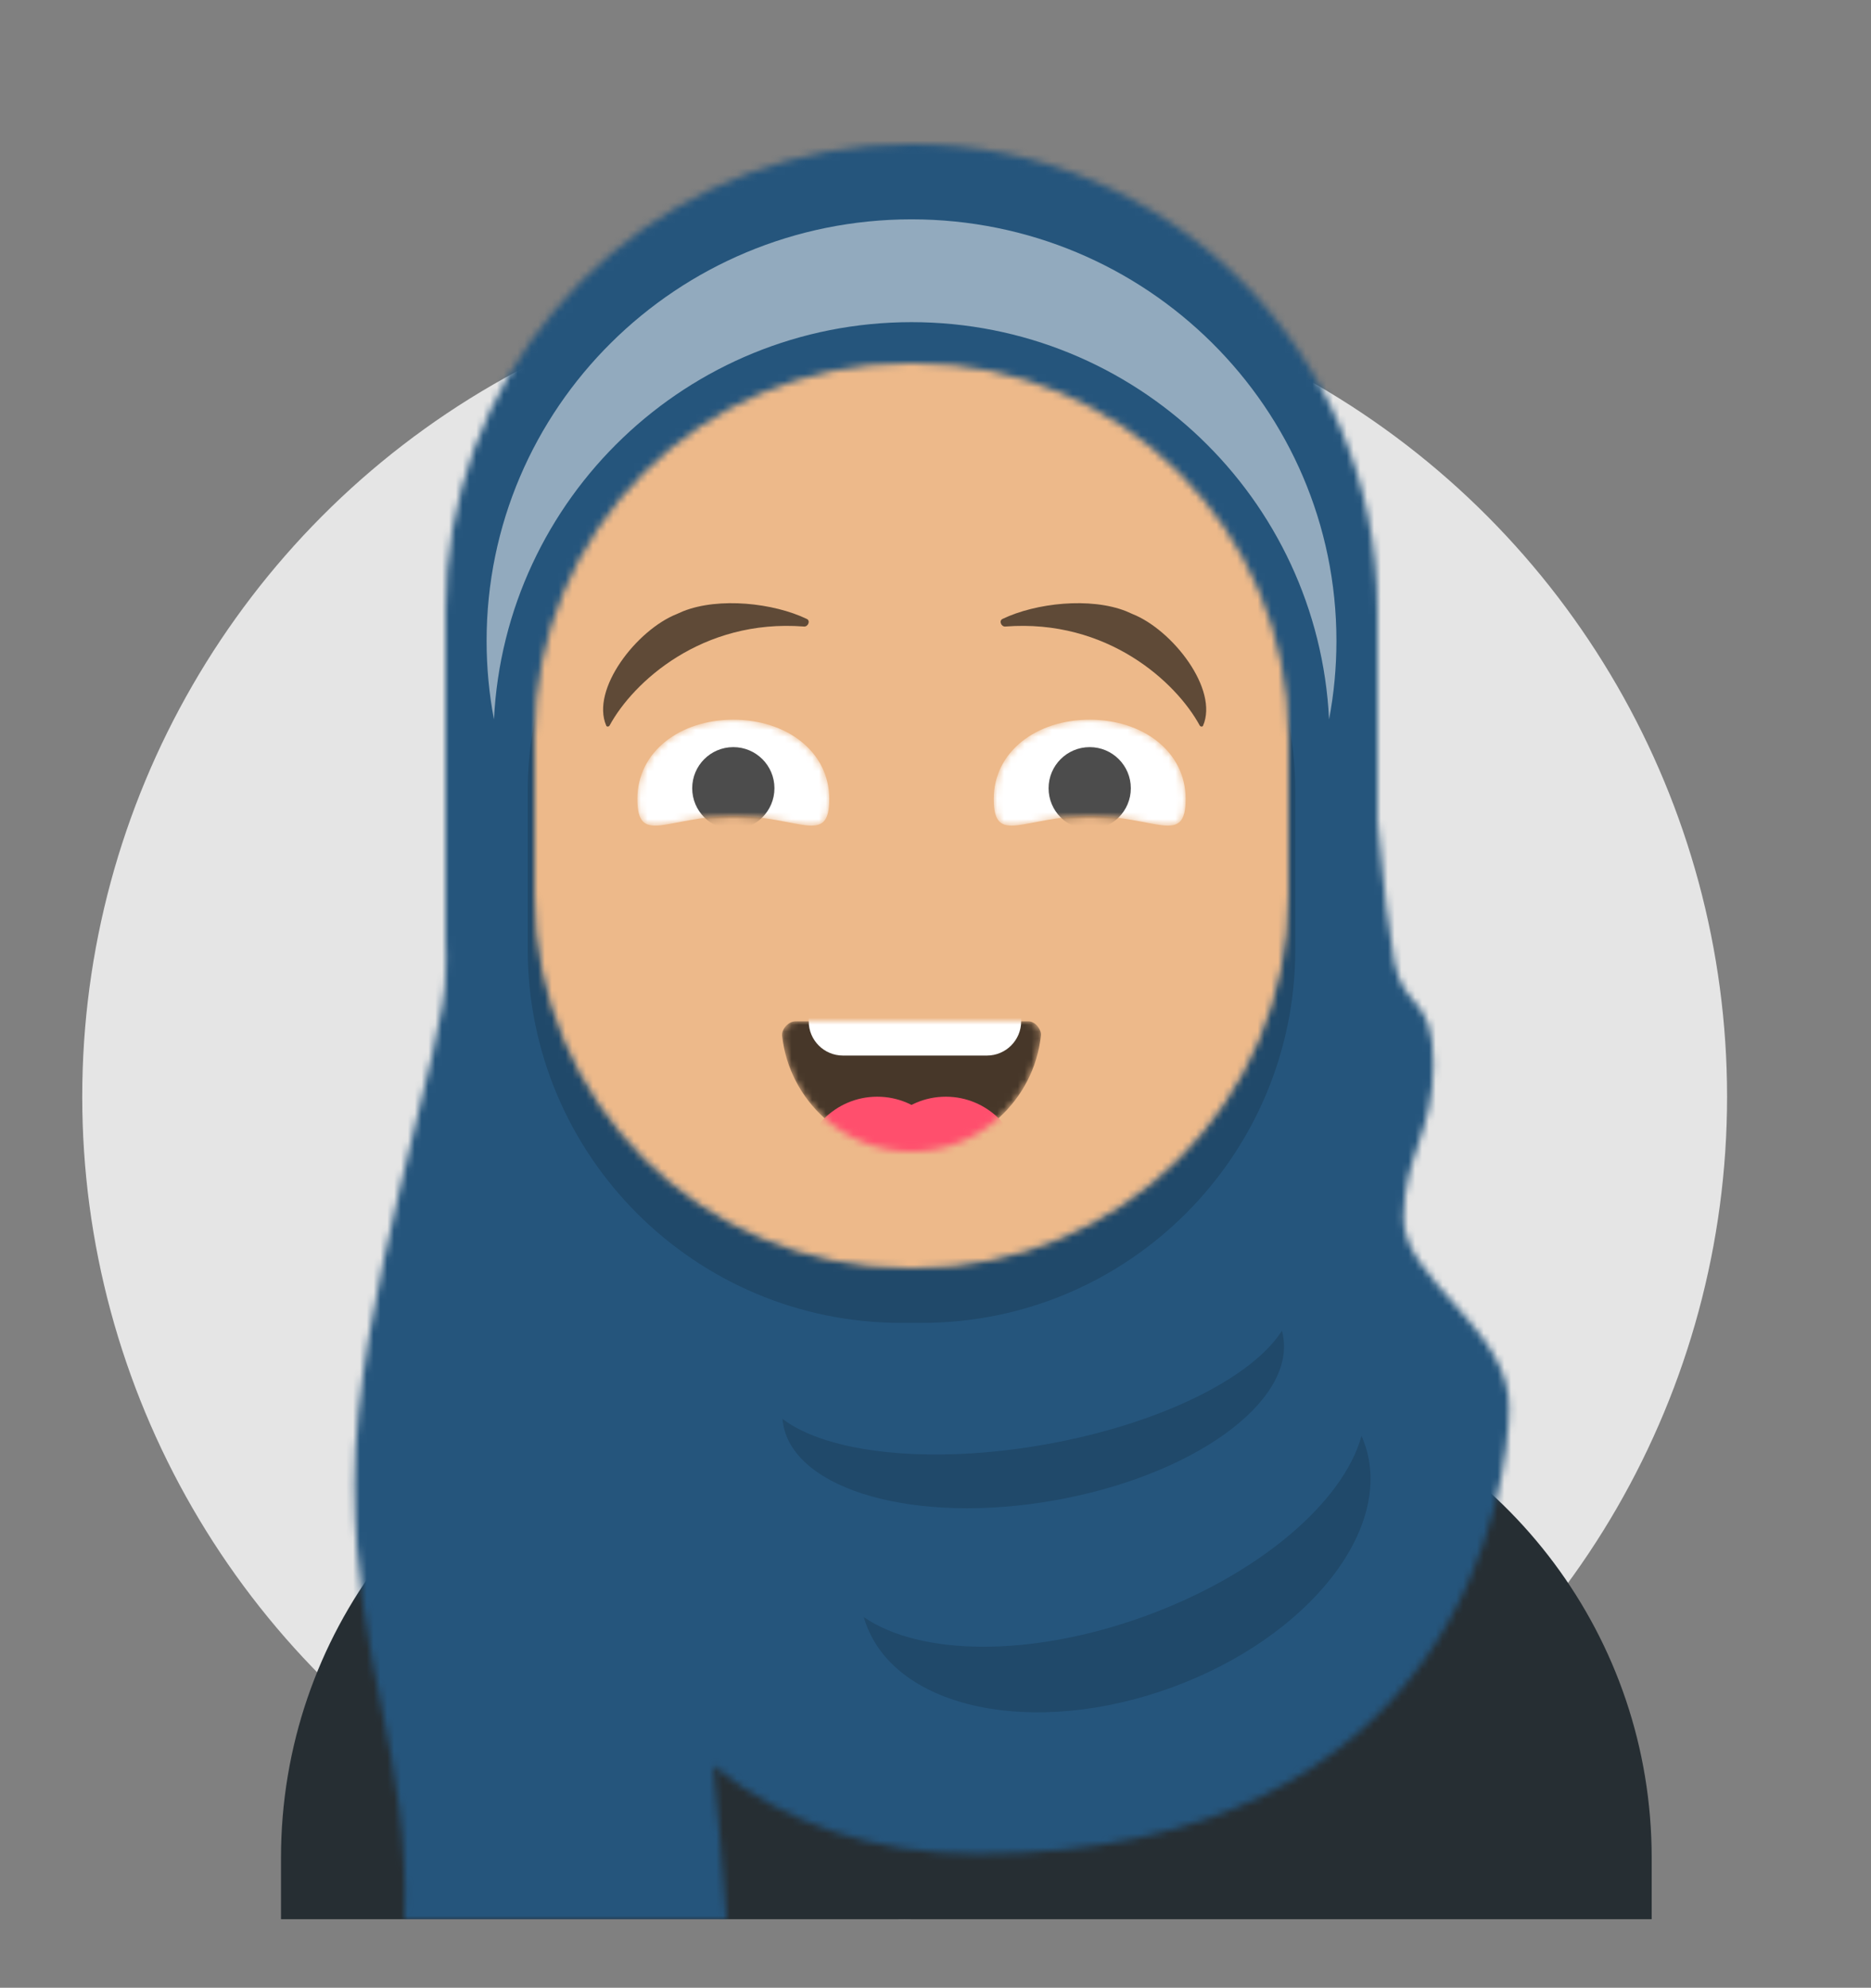 <svg width="273" height="290" viewBox="0 0 273 290" fill="none" xmlns="http://www.w3.org/2000/svg">
<rect x="0" y="0" width="273" height="290" fill="#808080" stroke="none"/>
<circle cx="132" cy="160" r="120" fill="#E5E5E5"/>
<path d="M92 206.345C92 222.627 114.162 235.826 141.5 235.826C168.838 235.826 191 222.627 191 206.345C191 204.983 190.845 203.642 190.544 202.329C219.784 211.486 241 238.79 241 271.05V279.998H41V271.05C41 238.395 62.739 210.818 92.534 202C92.182 203.419 92 204.869 92 206.345Z" fill="#262E33"/>
<ellipse cx="132.5" cy="111.5" rx="66.5" ry="78.5" fill="#EDB98A"/>
<mask id="mask0_203_657" style="mask-type:alpha" maskUnits="userSpaceOnUse" x="51" y="21" width="170" height="259">
<path d="M133 21C170.555 21 201 51.445 201 89L201 119.754C201.875 129.556 202.694 136.423 203.456 140.354C204.833 147.458 209.15 145.115 209.15 155.22C209.15 165.325 204.822 168.72 204.803 177.705C204.784 186.691 220.2 193.836 220.2 205.243C220.2 216.649 213.126 270.476 142.578 270.476C127.507 270.476 114.67 266.188 104.066 257.613C104.75 264.103 105.394 271.566 106 280H59C59.932 256.229 51.716 242.936 51.716 216.446C51.716 189.955 65.353 151.428 65 142C65.02 141.412 65.041 140.714 65.063 139.908C65.02 138.943 65 137.974 65 137V89C65 85.029 65.34 81.137 65.994 77.352C65.997 77.236 65.999 77.118 66 77L66.042 77.077C71.678 45.207 99.512 21 133 21ZM133.5 53H132.5C102.4 53 78 77.4 78 107.5V130.5C78 160.6 102.4 185 132.5 185H133.5C163.599 185 188 160.6 188 130.5V107.5C188 77.4 163.599 53 133.5 53Z" fill="white"/>
</mask>
<g mask="url(#mask0_203_657)">
<path d="M133 21C170.555 21 201 51.445 201 89L201 119.754C201.875 129.556 202.694 136.423 203.456 140.354C204.833 147.458 209.15 145.115 209.15 155.22C209.15 165.325 204.822 168.72 204.803 177.705C204.784 186.691 220.2 193.836 220.2 205.243C220.2 216.649 213.126 270.476 142.578 270.476C127.507 270.476 114.67 266.188 104.066 257.613C104.75 264.103 105.394 271.566 106 280H59C59.932 256.229 51.716 242.936 51.716 216.446C51.716 189.955 65.353 151.428 65 142C65.02 141.412 65.041 140.714 65.063 139.908C65.02 138.943 65 137.974 65 137V89C65 85.029 65.34 81.137 65.994 77.352C65.997 77.236 65.999 77.118 66 77L66.042 77.077C71.678 45.207 99.512 21 133 21ZM133.5 53H132.5C102.4 53 78 77.4 78 107.5V130.5C78 160.6 102.4 185 132.5 185H133.5C163.599 185 188 160.6 188 130.5V107.5C188 77.4 163.599 53 133.5 53Z" fill="#3B6BAD"/>
<path d="M265 0H1V280H265V0Z" fill="#25557C"/>
<path fill-rule="evenodd" clip-rule="evenodd" d="M133 32C167.242 32 195 59.535 195 93.5C195 97.414 194.631 101.243 193.927 104.954C192.338 72.68 165.668 47 133 47C100.332 47 73.662 72.68 72.075 104.954C71.368 101.243 71 97.414 71 93.5C71 59.535 98.758 32 133 32Z" fill="white" fill-opacity="0.5"/>
<path opacity="0.9" fill-rule="evenodd" clip-rule="evenodd" d="M198.661 209.489C198.803 209.809 198.935 210.135 199.056 210.467C203.583 222.904 190.979 238.909 170.905 246.216C150.831 253.522 130.888 249.363 126.361 236.926C126.24 236.594 126.131 236.259 126.035 235.922C134.228 241.575 150.422 241.844 167.104 235.772C183.756 229.711 195.975 219.123 198.646 209.539L198.661 209.489ZM187.05 194.145C187.118 194.397 187.175 194.653 187.221 194.911C188.93 204.606 173.985 215.345 153.84 218.898C133.695 222.45 115.978 217.47 114.268 207.775C114.223 207.516 114.189 207.257 114.167 206.997C120.653 211.981 135.665 213.708 152.404 210.756C169.115 207.81 182.613 201.071 187.026 194.181L187.05 194.145ZM189 115.5V138.5C189 168.599 164.599 193 134.5 193H131.5C101.4 193 77 168.599 77 138.5V115.5C77 111.802 77.368 108.19 78.07 104.699C78.024 105.627 78 106.561 78 107.5V130.5C78 160.599 102.4 185 132.5 185H133.5C163.599 185 188 160.599 188 130.5V107.5C188 106.561 187.976 105.627 187.929 104.7C188.632 108.19 189 111.802 189 115.5Z" fill="black" fill-opacity="0.16"/>
</g>
<path fill-rule="evenodd" clip-rule="evenodd" d="M98.766 89.578L99.677 89.176C104.919 87.095 112.865 87.967 117.723 90.299C118.29 90.572 117.902 91.452 117.321 91.407C102.402 90.256 92.358 99.553 88.946 105.847C88.845 106.034 88.539 106.055 88.463 105.881C86.156 100.562 92.913 91.896 98.766 89.578Z" fill="black" fill-opacity="0.6"/>
<path fill-rule="evenodd" clip-rule="evenodd" d="M165.234 89.578L164.323 89.176C159.081 87.095 151.135 87.967 146.277 90.299C145.71 90.572 146.098 91.452 146.679 91.407C161.598 90.256 171.642 99.553 175.054 105.847C175.155 106.034 175.461 106.055 175.536 105.881C177.844 100.562 171.087 91.896 165.234 89.578Z" fill="black" fill-opacity="0.6"/>
<mask id="mask1_203_657" style="mask-type:alpha" maskUnits="userSpaceOnUse" x="114" y="149" width="38" height="19">
<path d="M114.118 151.128C115.176 160.62 123.226 168 133 168C142.804 168 150.874 160.574 151.892 151.04C151.974 150.273 151.117 149 150.043 149C135.149 149 123.738 149 116.087 149C115.007 149 114.012 150.178 114.118 151.128Z" fill="white"/>
</mask>
<g mask="url(#mask1_203_657)">
<path d="M114.118 151.128C115.176 160.62 123.226 168 133 168C142.804 168 150.874 160.574 151.892 151.04C151.974 150.273 151.117 149 150.043 149C135.149 149 123.738 149 116.087 149C115.007 149 114.012 150.178 114.118 151.128Z" fill="black" fill-opacity="0.7"/>
<path fill-rule="evenodd" clip-rule="evenodd" d="M123 138H144C146.761 138 149 140.239 149 143V149C149 151.761 146.761 154 144 154H123C120.239 154 118 151.761 118 149V143C118 140.239 120.239 138 123 138Z" fill="white"/>
<path d="M128 182C134.075 182 139 177.075 139 171C139 164.925 134.075 160 128 160C121.925 160 117 164.925 117 171C117 177.075 121.925 182 128 182Z" fill="#FF4F6D"/>
<path d="M138 182C144.075 182 149 177.075 149 171C149 164.925 144.075 160 138 160C131.925 160 127 164.925 127 171C127 177.075 131.925 182 138 182Z" fill="#FF4F6D"/>
</g>
<mask id="mask2_203_657" style="mask-type:alpha" maskUnits="userSpaceOnUse" x="93" y="105" width="28" height="16">
<path d="M107 119.048C116.61 119.048 121 123.499 121 116.562C121 109.624 114.732 105 107 105C99.268 105 93 109.624 93 116.562C93 123.499 97.39 119.048 107 119.048Z" fill="white"/>
</mask>
<g mask="url(#mask2_203_657)">
<path d="M107 119.048C116.61 119.048 121 123.499 121 116.562C121 109.624 114.732 105 107 105C99.268 105 93 109.624 93 116.562C93 123.499 97.39 119.048 107 119.048Z" fill="white"/>
<path d="M107 121C110.314 121 113 118.314 113 115C113 111.686 110.314 109 107 109C103.686 109 101 111.686 101 115C101 118.314 103.686 121 107 121Z" fill="black" fill-opacity="0.7"/>
</g>
<mask id="mask3_203_657" style="mask-type:alpha" maskUnits="userSpaceOnUse" x="145" y="105" width="28" height="16">
<path d="M159 119.048C168.61 119.048 173 123.499 173 116.562C173 109.624 166.732 105 159 105C151.268 105 145 109.624 145 116.562C145 123.499 149.39 119.048 159 119.048Z" fill="white"/>
</mask>
<g mask="url(#mask3_203_657)">
<path d="M159 119.048C168.61 119.048 173 123.499 173 116.562C173 109.624 166.732 105 159 105C151.268 105 145 109.624 145 116.562C145 123.499 149.39 119.048 159 119.048Z" fill="white"/>
<path d="M159 121C162.314 121 165 118.314 165 115C165 111.686 162.314 109 159 109C155.686 109 153 111.686 153 115C153 118.314 155.686 121 159 121Z" fill="black" fill-opacity="0.7"/>
</g>
</svg>
